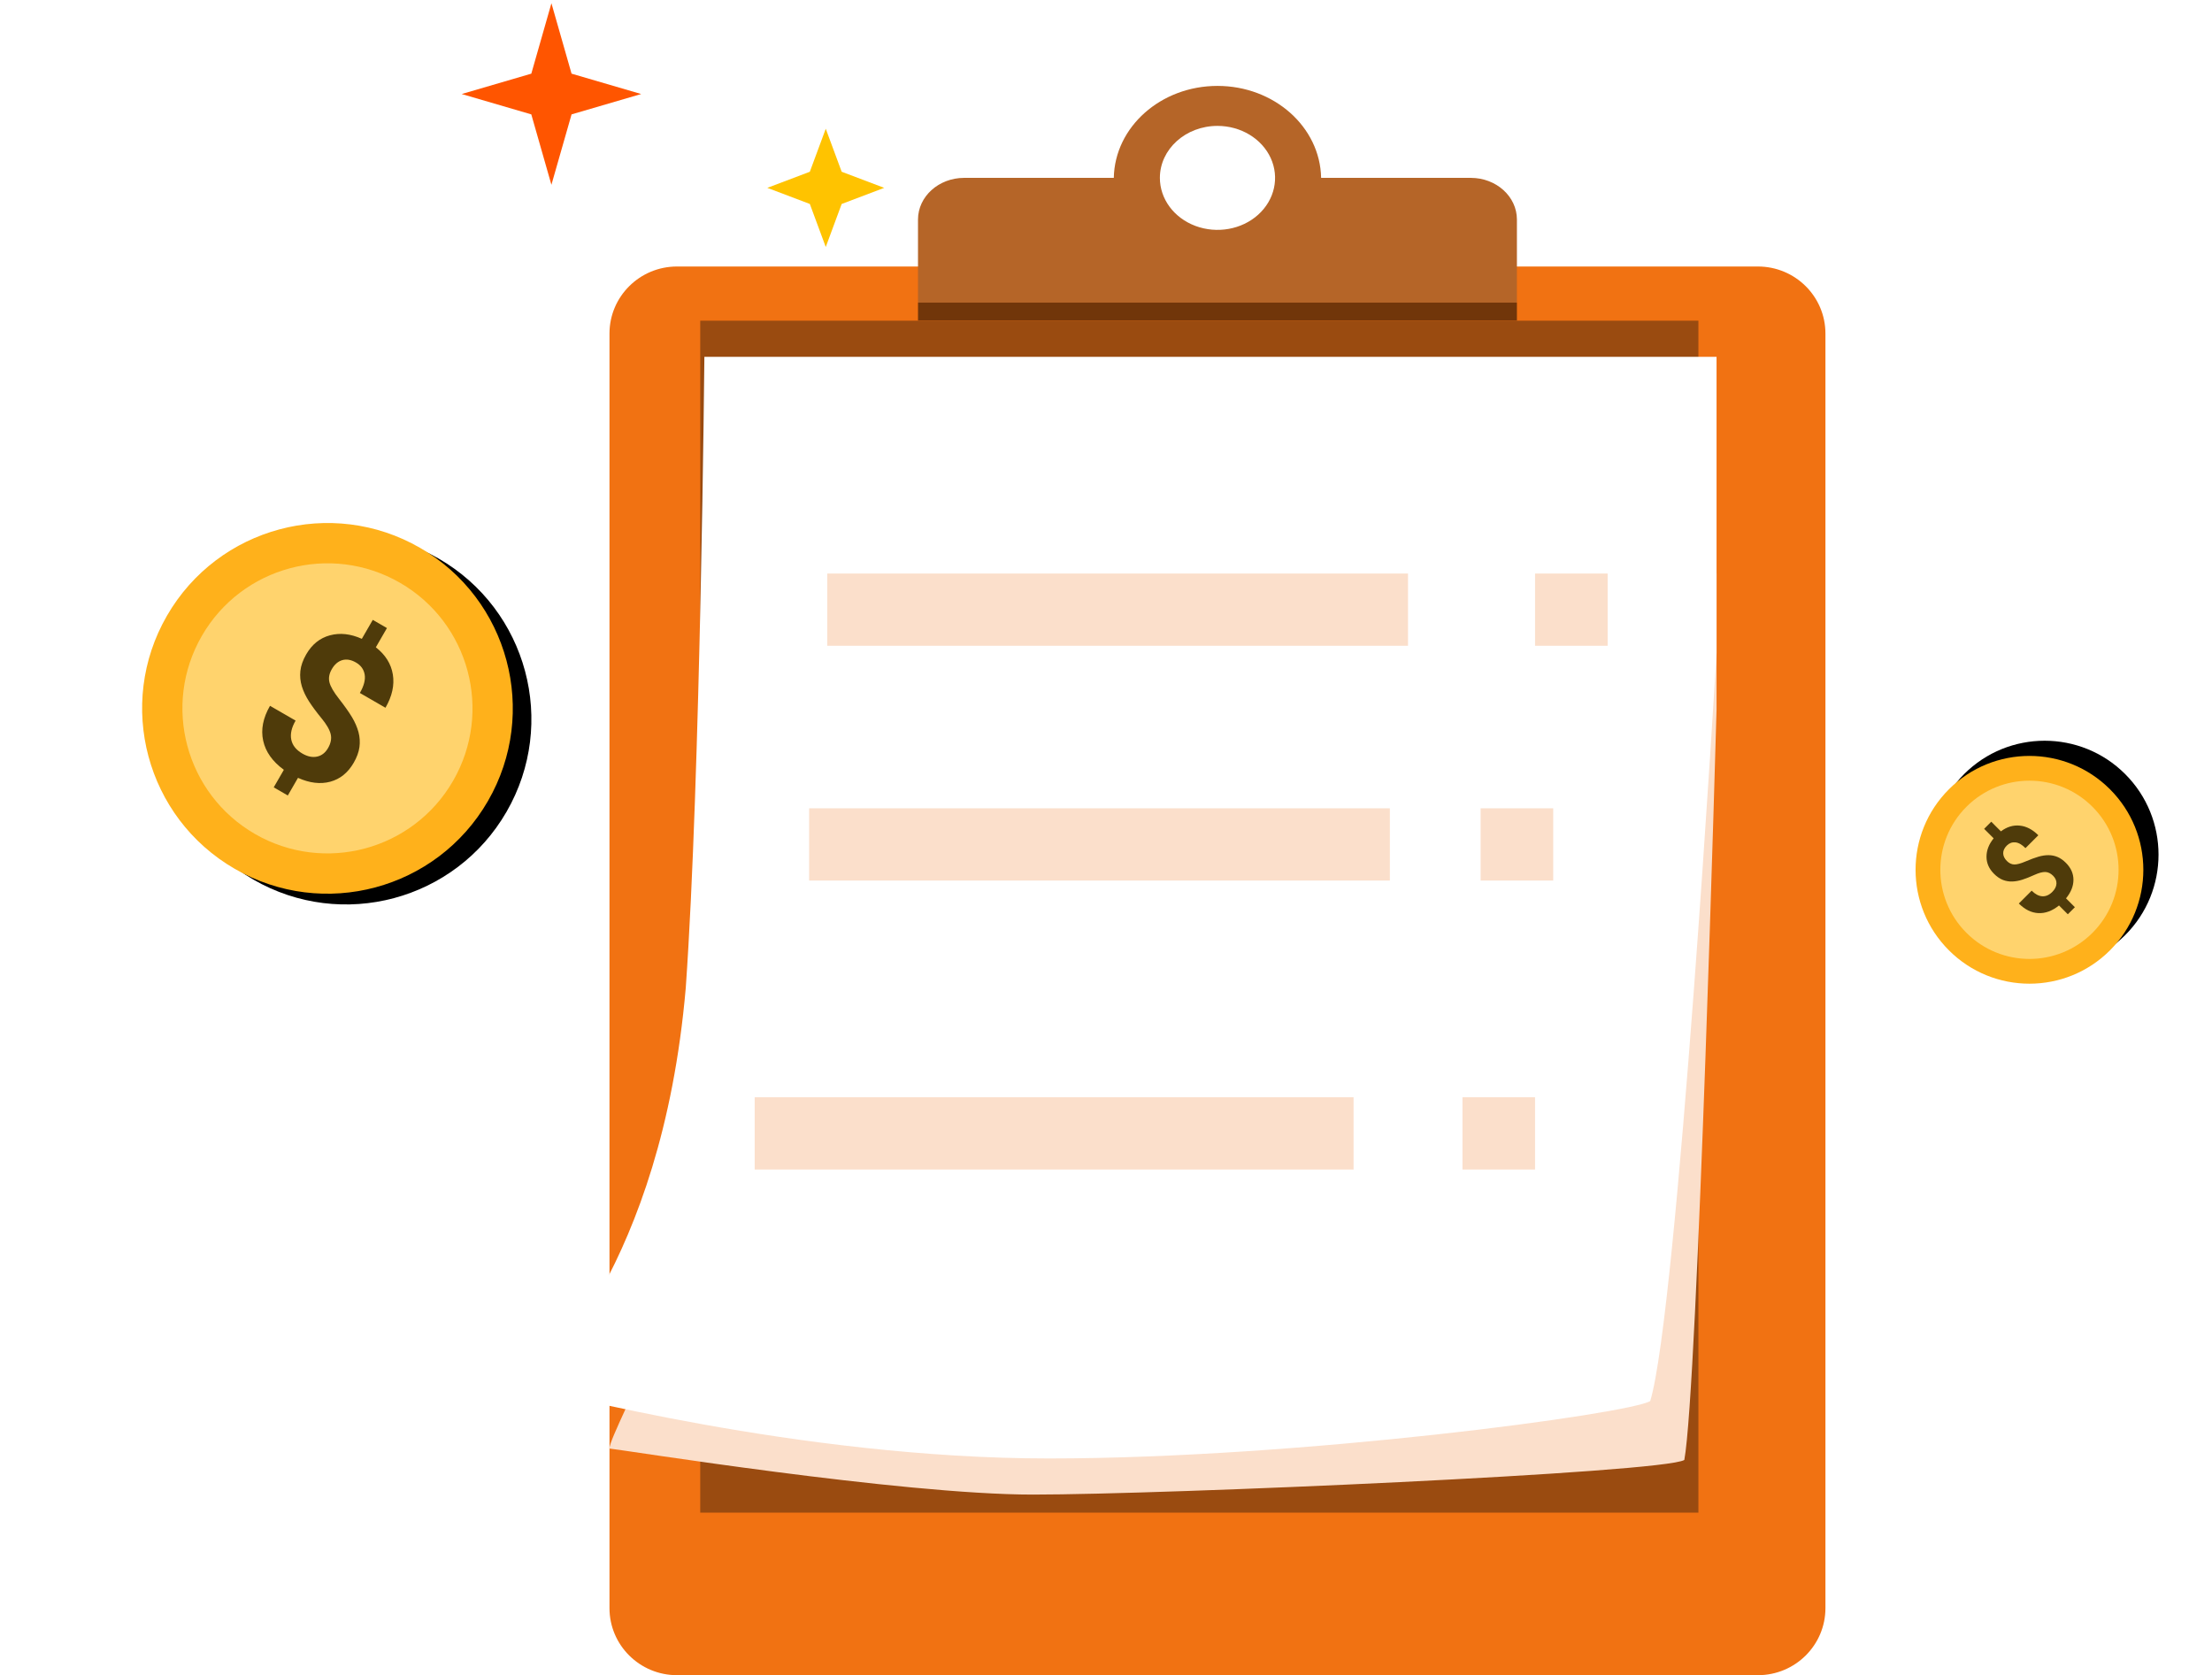 <?xml version="1.0" encoding="UTF-8"?>
<svg width="103px" height="78px" viewBox="0 0 103 78" version="1.1" xmlns="http://www.w3.org/2000/svg" xmlns:xlink="http://www.w3.org/1999/xlink">
    <defs>
        <linearGradient x1="-21292.17%" y1="-19943.777%" x2="-21292.17%" y2="-19843.697%" id="linearGradient-1">
            <stop stop-color="#EFAD7B" offset="0%"></stop>
            <stop stop-color="#F17212" offset="100%"></stop>
        </linearGradient>
        <circle id="path-2" cx="5.303" cy="5.303" r="5.303"></circle>
        <filter x="-4.7%" y="-4.7%" width="118.9%" height="109.4%" filterUnits="objectBoundingBox" id="filter-3">
            <feOffset dx="1" dy="0" in="SourceAlpha" result="shadowOffsetOuter1"></feOffset>
            <feColorMatrix values="0 0 0 0 0.839   0 0 0 0 0.552   0 0 0 0 0  0 0 0 1 0" type="matrix" in="shadowOffsetOuter1"></feColorMatrix>
        </filter>
        <circle id="path-4" cx="8.629" cy="8.629" r="8.629"></circle>
        <filter x="-2.9%" y="-2.9%" width="111.6%" height="105.8%" filterUnits="objectBoundingBox" id="filter-5">
            <feOffset dx="1" dy="0" in="SourceAlpha" result="shadowOffsetOuter1"></feOffset>
            <feColorMatrix values="0 0 0 0 0.839   0 0 0 0 0.552   0 0 0 0 0  0 0 0 1 0" type="matrix" in="shadowOffsetOuter1"></feColorMatrix>
        </filter>
    </defs>
    <g stroke="none" stroke-width="1" fill="none" fill-rule="evenodd">
        <g id="Task-Center" transform="translate(-263, -71)">
            <g transform="translate(0, 57)">
                <g transform="translate(263.302, 14.151)">
                    <g transform="translate(54.698, 40.849) scale(-1, 1) translate(-54.698, -40.849) translate(24.698, 3.849)" fill-rule="nonzero">
                        <path d="M3.145,8.409 L53.475,8.409 C55.212,8.409 56.62,9.807 56.62,11.532 L56.62,70.877 C56.62,72.602 55.212,74 53.475,74 L3.145,74 C1.408,74 0,72.602 0,70.877 L0,11.532 C0,9.807 1.408,8.409 3.145,8.409 Z" fill="url(#linearGradient-1)"></path>
                        <path d="M42.254,10.091 L14.366,10.091 L14.366,6.218 C14.368,5.15 15.327,4.284 16.51,4.282 L23.483,4.282 C23.529,1.906 25.677,0 28.309,0 C30.943,0 33.091,1.906 33.137,4.282 L40.108,4.282 C41.292,4.284 42.251,5.15 42.254,6.218 L42.254,10.091 Z M28.309,1.862 C27.224,1.862 26.246,2.453 25.831,3.357 C25.416,4.262 25.646,5.304 26.413,5.996 C27.18,6.688 28.334,6.894 29.337,6.519 C30.339,6.144 30.991,5.261 30.991,4.282 C30.99,2.945 29.79,1.862 28.309,1.862 Z" fill="#B56528"></path>
                        <polygon fill="#71360A" points="14.366 10.091 42.254 10.091 42.254 10.932 14.366 10.932"></polygon>
                        <polygon fill="#9A4B10" points="5.915 10.932 52.394 10.932 52.394 66.432 5.915 66.432"></polygon>
                        <path d="M5.07,29.047 C5.07,29.047 5.951,60.649 6.571,63.979 C7.547,64.577 30.768,65.591 36.91,65.591 C43.051,65.591 56.072,63.495 56.62,63.447 C56.62,62.629 51.782,54.389 50.274,44.819 C48.766,35.249 48.767,22.705 48.767,22.705 L5.07,22.705 L5.07,29.047 Z" fill="#FBDFCB"></path>
                        <path d="M5.07,26.413 C5.07,26.413 6.896,57.144 8.16,61.237 C9.13,61.833 24.473,63.909 36.158,63.909 C47.843,63.909 59.456,60.75 60,60.702 C60,59.887 54.209,55.149 53.068,41.999 C52.379,32.253 52.201,12.614 52.201,12.614 L5.07,12.614 L5.07,26.413 Z" fill="#FFFFFF"></path>
                        <polygon fill="#FBDFCB" points="19.437 22.705 46.479 22.705 46.479 26.068 19.437 26.068"></polygon>
                        <polygon fill="#FBDFCB" points="20.282 33.636 47.324 33.636 47.324 37 20.282 37"></polygon>
                        <polygon fill="#FBDFCB" points="21.972 47.091 49.859 47.091 49.859 50.455 21.972 50.455"></polygon>
                        <polygon fill="#FBDFCB" points="10.141 22.705 13.521 22.705 13.521 26.068 10.141 26.068"></polygon>
                        <polygon fill="#FBDFCB" points="12.676 33.636 16.056 33.636 16.056 37 12.676 37"></polygon>
                        <polygon fill="#FBDFCB" points="13.521 47.091 16.901 47.091 16.901 50.455 13.521 50.455"></polygon>
                    </g>
                    <g transform="translate(94.198, 40.349) rotate(-90) translate(-94.198, -40.349) translate(86.698, 32.849)">
                        <g transform="translate(7.5, 7.5) rotate(-315) translate(-7.5, -7.5) translate(2.197, 2.197)">
                            <g>
                                <use fill="black" fill-opacity="1" filter="url(#filter-3)" xlink:href="#path-2"></use>
                                <use fill="#FFB11B" fill-rule="evenodd" xlink:href="#path-2"></use>
                            </g>
                            <circle fill="#FFD36D" cx="5.303" cy="5.303" r="4.15"></circle>
                            <g id="$" transform="translate(3.843, 2.462)" fill="#4F3B0A" fill-rule="nonzero">
                                <path d="M2.043,3.817 C2.043,3.657 1.999,3.53 1.91,3.435 C1.821,3.34 1.67,3.253 1.458,3.173 C1.245,3.093 1.062,3.014 0.907,2.935 C0.753,2.856 0.621,2.765 0.511,2.662 C0.401,2.56 0.315,2.439 0.253,2.301 C0.192,2.162 0.161,1.997 0.161,1.806 C0.161,1.476 0.266,1.206 0.477,0.995 C0.688,0.785 0.968,0.662 1.317,0.626 L1.317,0 L1.786,0 L1.786,0.635 C2.131,0.684 2.401,0.828 2.596,1.067 C2.792,1.306 2.889,1.616 2.889,1.996 L2.043,1.996 C2.043,1.762 1.995,1.587 1.898,1.471 C1.802,1.355 1.672,1.297 1.51,1.297 C1.35,1.297 1.227,1.342 1.139,1.433 C1.051,1.524 1.007,1.649 1.007,1.809 C1.007,1.957 1.05,2.076 1.136,2.166 C1.222,2.256 1.381,2.348 1.614,2.441 C1.848,2.535 2.039,2.623 2.19,2.706 C2.34,2.789 2.467,2.883 2.57,2.987 C2.674,3.092 2.753,3.211 2.807,3.344 C2.862,3.478 2.889,3.634 2.889,3.811 C2.889,4.143 2.786,4.412 2.579,4.619 C2.372,4.826 2.087,4.948 1.724,4.985 L1.724,5.568 L1.259,5.568 L1.259,4.988 C0.859,4.945 0.549,4.803 0.329,4.562 C0.11,4.321 0,4.001 0,3.601 L0.846,3.601 C0.846,3.833 0.901,4.011 1.011,4.135 C1.122,4.259 1.28,4.321 1.487,4.321 C1.659,4.321 1.794,4.275 1.894,4.185 C1.993,4.094 2.043,3.971 2.043,3.817 Z"></path>
                            </g>
                        </g>
                    </g>
                    <g transform="translate(14.946, 32.832) rotate(-15) translate(-14.946, -32.832) translate(2.743, 20.629)">
                        <g transform="translate(12.203, 12.203) rotate(-315) translate(-12.203, -12.203) translate(3.574, 3.574)">
                            <g>
                                <use fill="black" fill-opacity="1" filter="url(#filter-5)" xlink:href="#path-4"></use>
                                <use fill="#FFB11B" fill-rule="evenodd" xlink:href="#path-4"></use>
                            </g>
                            <circle fill="#FFD36D" cx="8.629" cy="8.629" r="6.753"></circle>
                            <g id="$" transform="translate(6.253, 4.006)" fill="#4F3B0A" fill-rule="nonzero">
                                <path d="M3.324,6.211 C3.324,5.95 3.252,5.743 3.108,5.589 C2.963,5.435 2.718,5.293 2.372,5.163 C2.026,5.033 1.727,4.903 1.476,4.775 C1.226,4.646 1.011,4.499 0.831,4.332 C0.652,4.165 0.512,3.969 0.412,3.744 C0.312,3.518 0.262,3.25 0.262,2.939 C0.262,2.402 0.433,1.962 0.776,1.619 C1.119,1.276 1.575,1.076 2.143,1.019 L2.143,0 L2.905,0 L2.905,1.034 C3.467,1.113 3.907,1.347 4.225,1.736 C4.542,2.125 4.701,2.629 4.701,3.248 L3.324,3.248 C3.324,2.867 3.246,2.582 3.089,2.393 C2.932,2.204 2.721,2.11 2.458,2.11 C2.197,2.11 1.996,2.184 1.853,2.331 C1.71,2.479 1.638,2.683 1.638,2.943 C1.638,3.185 1.708,3.378 1.848,3.525 C1.988,3.671 2.247,3.82 2.627,3.972 C3.006,4.125 3.318,4.268 3.563,4.403 C3.807,4.538 4.013,4.691 4.182,4.86 C4.35,5.03 4.479,5.224 4.568,5.442 C4.656,5.659 4.701,5.912 4.701,6.201 C4.701,6.741 4.533,7.179 4.196,7.516 C3.859,7.852 3.396,8.051 2.805,8.111 L2.805,9.059 L2.048,9.059 L2.048,8.116 C1.397,8.046 0.893,7.815 0.536,7.423 C0.179,7.031 0,6.509 0,5.858 L1.376,5.858 C1.376,6.236 1.466,6.526 1.646,6.728 C1.825,6.929 2.083,7.03 2.42,7.03 C2.699,7.03 2.92,6.956 3.082,6.808 C3.243,6.661 3.324,6.462 3.324,6.211 Z"></path>
                            </g>
                        </g>
                    </g>
                    <polygon fill="#FF5500" transform="translate(25.375, 4.227) rotate(-315) translate(-25.375, -4.227) " points="25.382 5.56 22.42 7.182 24.042 4.219 22.386 1.238 25.367 2.894 28.33 1.272 26.708 4.234 28.363 7.216"></polygon>
                    <polygon fill="#FFC300" transform="translate(38.148, 8.596) rotate(-315) translate(-38.148, -8.596) " points="38.154 9.65 36.224 10.52 37.094 8.59 36.202 6.649 38.142 7.541 40.073 6.671 39.203 8.602 40.095 10.542"></polygon>
                </g>
            </g>
        </g>
    </g>
</svg>